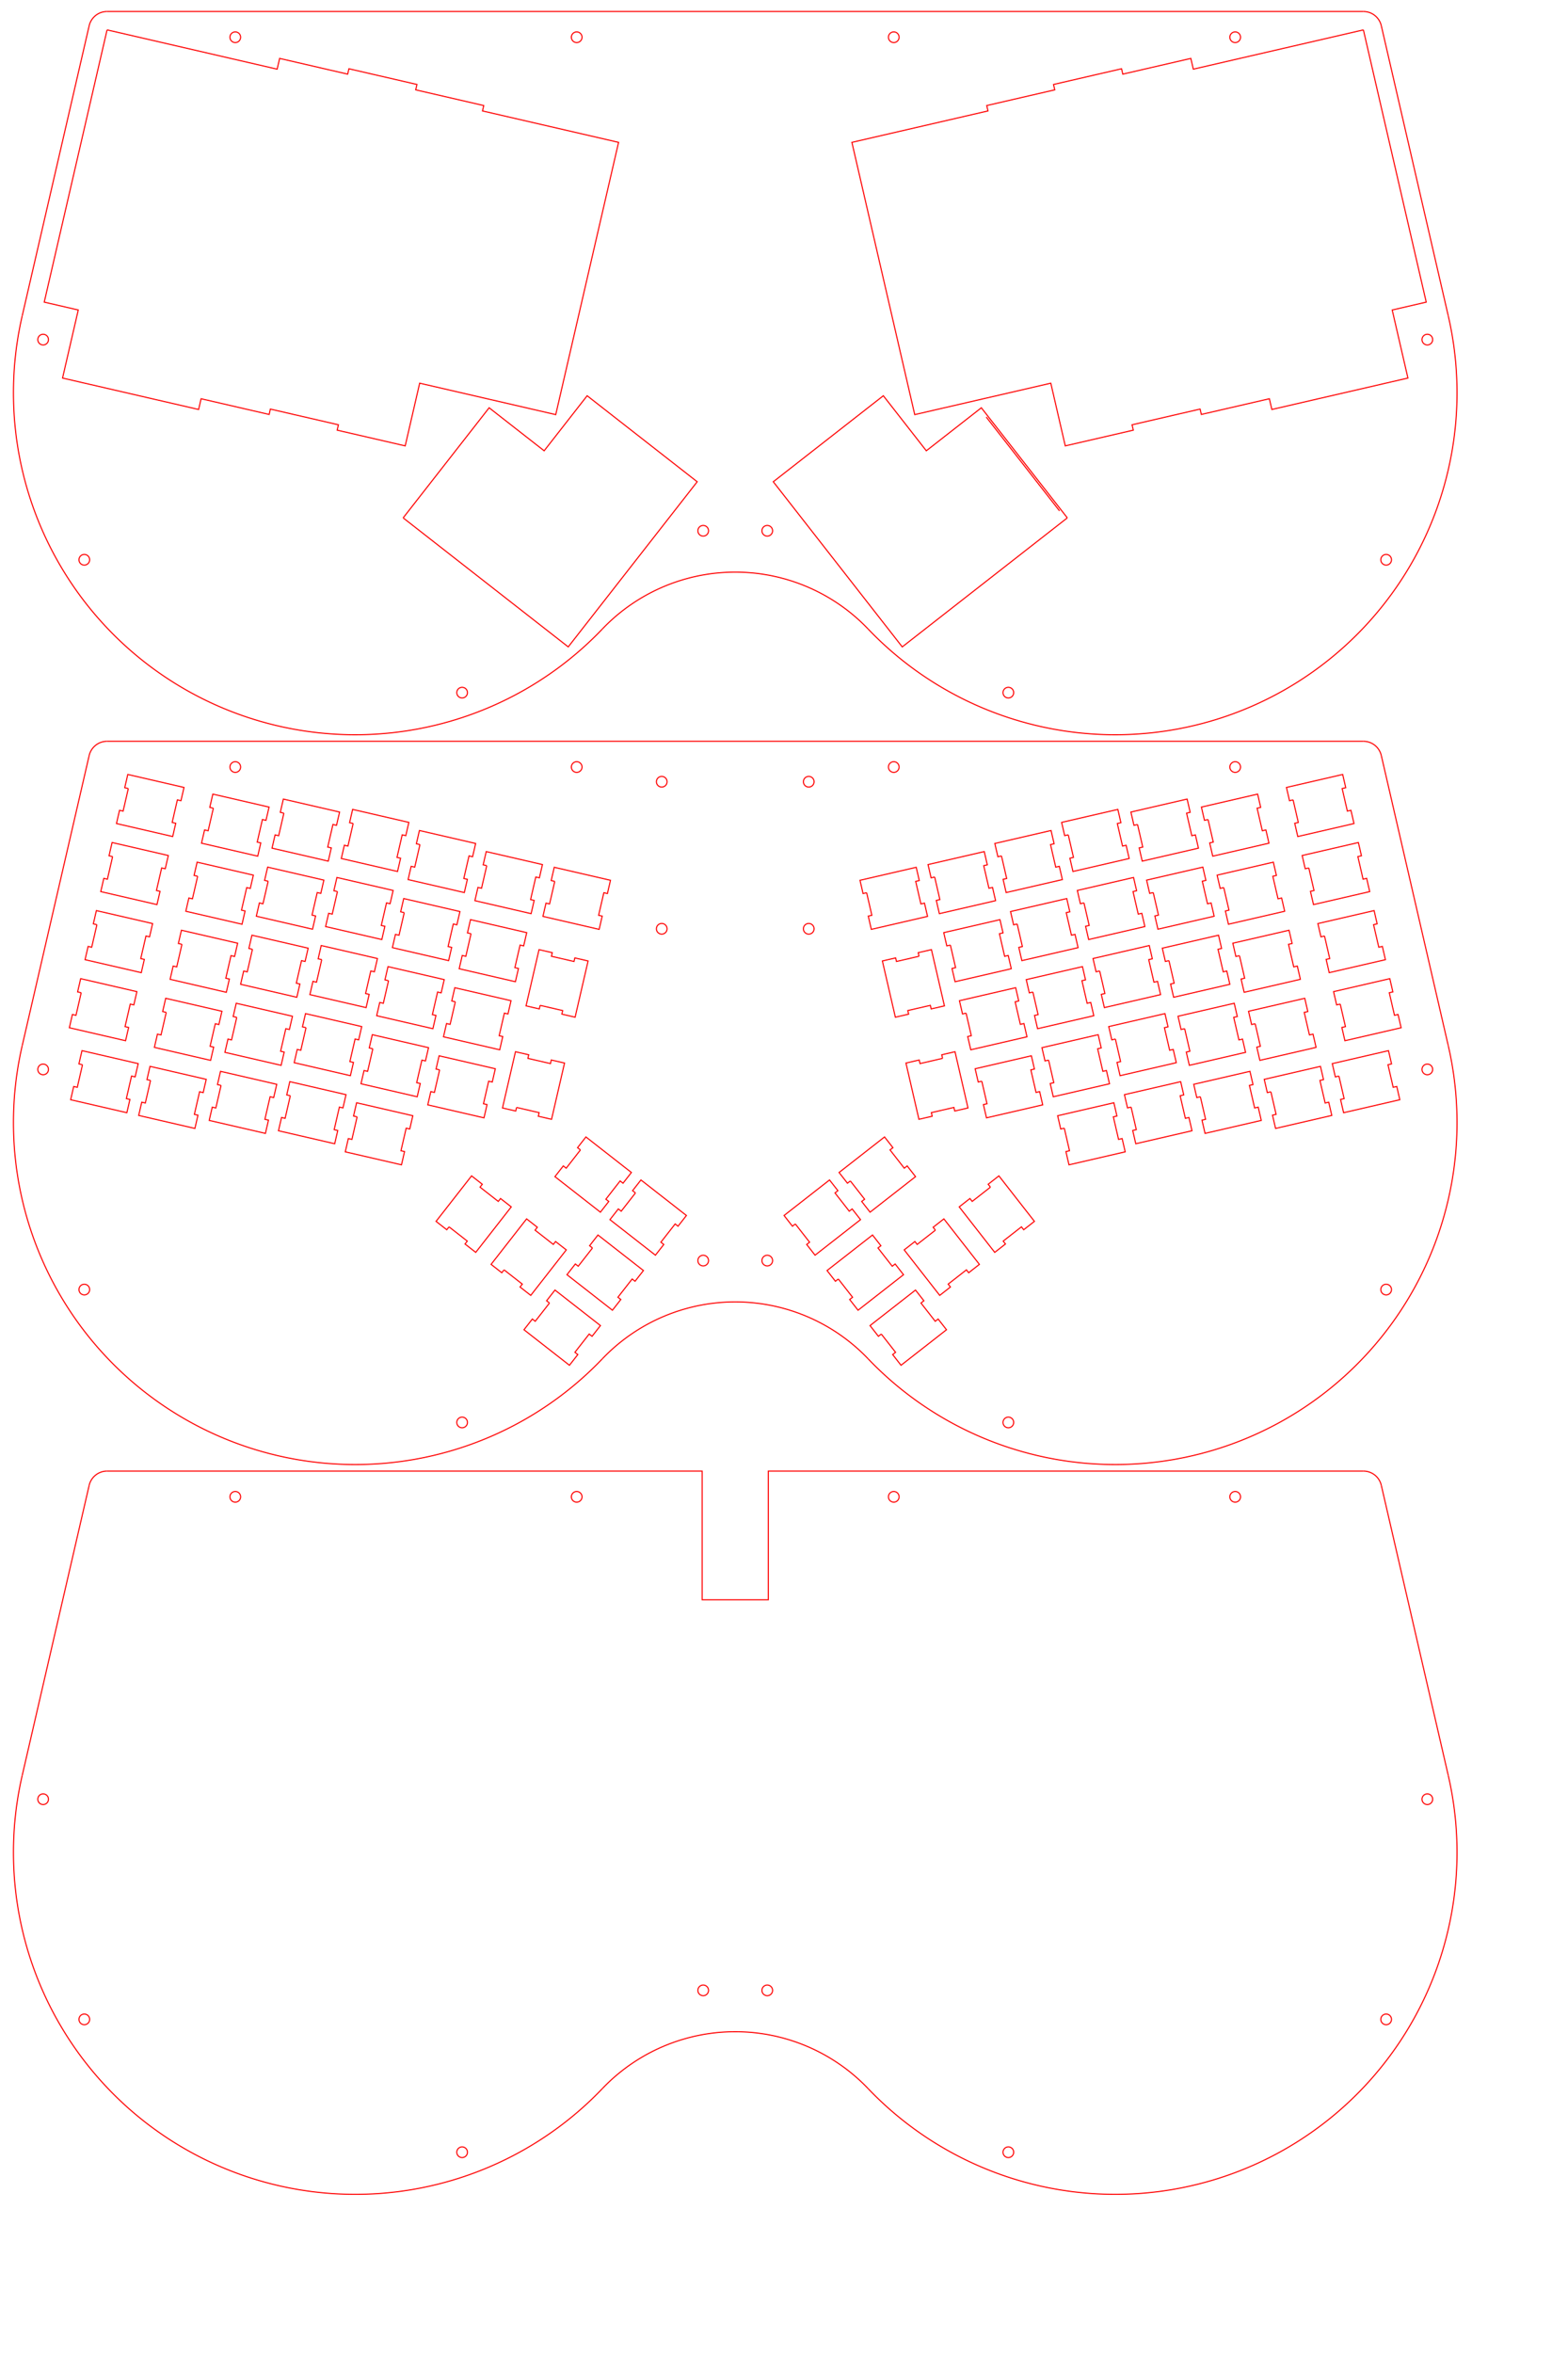 <?xml version="1.0" encoding="UTF-8" standalone="no"?>
<svg
   xmlns:dc="http://purl.org/dc/elements/1.1/"
   xmlns:cc="http://creativecommons.org/ns#"
   xmlns:rdf="http://www.w3.org/1999/02/22-rdf-syntax-ns#"
   xmlns:svg="http://www.w3.org/2000/svg"
   xmlns="http://www.w3.org/2000/svg"
   xmlns:sodipodi="http://sodipodi.sourceforge.net/DTD/sodipodi-0.dtd"
   xmlns:inkscape="http://www.inkscape.org/namespaces/inkscape"
   height="600mm"
   version="1.1"
   width="400mm"
   id="svg2"
   inkscape:version="0.91 r"
   sodipodi:docname="mcdox_cherrymx_3mm.svg">
  <sodipodi:namedview
     pagecolor="#ffffff"
     bordercolor="#666666"
     borderopacity="1"
     objecttolerance="10"
     gridtolerance="10"
     guidetolerance="10"
     inkscape:pageopacity="0"
     inkscape:pageshadow="2"
     inkscape:window-width="1855"
     inkscape:window-height="1056"
     id="namedview46"
     showgrid="true"
     inkscape:zoom="0.43662035"
     inkscape:cx="708.88763"
     inkscape:cy="1063.0317"
     inkscape:window-x="65"
     inkscape:window-y="24"
     inkscape:window-maximized="1"
     inkscape:current-layer="svg2"
     inkscape:document-units="mm"
     units="mm"
     inkscape:showpageshadow="false"
     showguides="true"
     inkscape:guide-bbox="true">
    <inkscape:grid
       type="xygrid"
       id="grid3001"
       empspacing="5"
       visible="true"
       enabled="true"
       snapvisiblegridlinesonly="true"
       units="mm"
       spacingx="1mm"
       spacingy="1mm" />
  </sodipodi:namedview>
  <defs
     id="defs4" />
  <path
     inkscape:connector-curvature="0"
     id="circle6"
     d="m 683.143,1918.237 a 5.138,5.138 0 0 1 -5.138,5.138 5.138,5.138 0 0 1 -5.138,-5.138 5.138,5.138 0 0 1 5.138,-5.138 5.138,5.138 0 0 1 5.138,5.138 z"
     style="fill:none;stroke:#ff0000;stroke-width:1.063;stroke-opacity:1" />
  <path
     inkscape:connector-curvature="0"
     id="circle8"
     d="m 561.174,1442.578 a 5.138,5.138 0 0 1 -5.138,5.138 5.138,5.138 0 0 1 -5.138,-5.138 5.138,5.138 0 0 1 5.138,-5.138 5.138,5.138 0 0 1 5.138,5.138 z"
     style="fill:none;stroke:#ff0000;stroke-width:1.063;stroke-opacity:1" />
  <path
     inkscape:connector-curvature="0"
     id="circle10"
     d="m 231.991,1442.578 a 5.138,5.138 0 0 1 -5.138,5.138 5.138,5.138 0 0 1 -5.138,-5.138 5.138,5.138 0 0 1 5.138,-5.138 5.138,5.138 0 0 1 5.138,5.138 z"
     style="fill:none;stroke:#ff0000;stroke-width:1.063;stroke-opacity:1" />
  <path
     inkscape:connector-curvature="0"
     id="circle12"
     d="m 46.726,1734 a 5.138,5.138 0 0 1 -5.138,5.138 5.138,5.138 0 0 1 -5.138,-5.138 5.138,5.138 0 0 1 5.138,-5.138 5.138,5.138 0 0 1 5.138,5.138 z"
     style="fill:none;stroke:#ff0000;stroke-width:1.063;stroke-opacity:1" />
  <path
     inkscape:connector-curvature="0"
     id="circle14"
     d="m 450.699,2074.229 a 5.138,5.138 0 0 1 -5.138,5.138 5.138,5.138 0 0 1 -5.138,-5.138 5.138,5.138 0 0 1 5.138,-5.138 5.138,5.138 0 0 1 5.138,5.138 z"
     style="fill:none;stroke:#ff0000;stroke-width:1.063;stroke-opacity:1" />
  <path
     inkscape:connector-curvature="0"
     id="circle16"
     d="m 86.426,1946.181 a 5.138,5.138 0 0 1 -5.138,5.138 5.138,5.138 0 0 1 -5.138,-5.138 5.138,5.138 0 0 1 5.138,-5.138 5.138,5.138 0 0 1 5.138,5.138 z"
     style="fill:none;stroke:#ff0000;stroke-width:1.063;stroke-opacity:1" />
  <path
     inkscape:connector-curvature="0"
     id="circle18"
     d="m 1341.625,1946.181 a 5.138,5.138 0 0 1 -5.138,5.138 5.138,5.138 0 0 1 -5.138,-5.138 5.138,5.138 0 0 1 5.138,-5.138 5.138,5.138 0 0 1 5.138,5.138 z"
     style="fill:none;stroke:#ff0000;stroke-width:1.063;stroke-opacity:1" />
  <path
     inkscape:connector-curvature="0"
     id="circle20"
     d="m 977.352,2074.229 a 5.138,5.138 0 0 1 -5.138,5.138 5.138,5.138 0 0 1 -5.138,-5.138 5.138,5.138 0 0 1 5.138,-5.138 5.138,5.138 0 0 1 5.138,5.138 z"
     style="fill:none;stroke:#ff0000;stroke-width:1.063;stroke-opacity:1" />
  <path
     inkscape:connector-curvature="0"
     id="circle22"
     d="m 1381.325,1734 a 5.138,5.138 0 0 1 -5.138,5.138 5.138,5.138 0 0 1 -5.138,-5.138 5.138,5.138 0 0 1 5.138,-5.138 5.138,5.138 0 0 1 5.138,5.138 z"
     style="fill:none;stroke:#ff0000;stroke-width:1.063;stroke-opacity:1" />
  <path
     inkscape:connector-curvature="0"
     id="circle24"
     d="m 1196.059,1442.578 a 5.138,5.138 0 0 1 -5.138,5.138 5.138,5.138 0 0 1 -5.138,-5.138 5.138,5.138 0 0 1 5.138,-5.138 5.138,5.138 0 0 1 5.138,5.138 z"
     style="fill:none;stroke:#ff0000;stroke-width:1.063;stroke-opacity:1" />
  <path
     inkscape:connector-curvature="0"
     id="circle26"
     d="m 866.877,1442.578 a 5.138,5.138 0 0 1 -5.138,5.138 5.138,5.138 0 0 1 -5.138,-5.138 5.138,5.138 0 0 1 5.138,-5.138 5.138,5.138 0 0 1 5.138,5.138 z"
     style="fill:none;stroke:#ff0000;stroke-width:1.063;stroke-opacity:1" />
  <path
     inkscape:connector-curvature="0"
     id="circle28"
     d="m 744.908,1918.237 a 5.138,5.138 0 0 1 -5.138,5.138 5.138,5.138 0 0 1 -5.138,-5.138 5.138,5.138 0 0 1 5.138,-5.138 5.138,5.138 0 0 1 5.138,5.138 z"
     style="fill:none;stroke:#ff0000;stroke-width:1.063;stroke-opacity:1" />
  <path
     inkscape:connector-curvature="0"
     id="polyline30"
     d="M 21.406,1711.158 85.969,1431.506"
     style="fill:none;stroke:#ff0000;stroke-width:1.063;stroke-opacity:1" />
  <path
     d="m 103.231,1417.775 a 17.717,17.717 0 0 0 -17.262,13.731"
     style="fill:none;stroke:#ff0000;stroke-width:1.063;stroke-opacity:1"
     id="path32"
     inkscape:connector-curvature="0" />
  <path
     inkscape:connector-curvature="0"
     id="polyline34"
     d="m 103.231,1417.775 573.767,0 0,124.016 63.78,0 0,-124.016 573.767,0"
     style="fill:none;stroke:#ff0000;stroke-width:1.063;stroke-opacity:1" />
  <path
     d="m 1331.807,1431.506 a 17.717,17.717 0 0 0 -17.262,-13.731"
     style="fill:none;stroke:#ff0000;stroke-width:1.063;stroke-opacity:1"
     id="path36"
     inkscape:connector-curvature="0" />
  <path
     inkscape:connector-curvature="0"
     id="polyline38"
     d="m 1331.807,1431.506 64.563,279.652"
     style="fill:none;stroke:#ff0000;stroke-width:1.063;stroke-opacity:1" />
  <path
     d="M 836.968,2012.864 A 329.528,329.528 0 0 0 1396.369,1711.158"
     style="fill:none;stroke:#ff0000;stroke-width:1.063;stroke-opacity:1"
     id="path40"
     inkscape:connector-curvature="0" />
  <path
     d="m 836.968,2012.864 a 177.098,177.098 0 0 0 -256.16,0"
     style="fill:none;stroke:#ff0000;stroke-width:1.063;stroke-opacity:1"
     id="path42"
     inkscape:connector-curvature="0" />
  <path
     d="M 21.406,1711.158 A 329.528,329.528 0 0 0 580.808,2012.864"
     style="fill:none;stroke:#ff0000;stroke-width:1.063;stroke-opacity:1"
     id="path44"
     inkscape:connector-curvature="0" />
  <path
     inkscape:connector-curvature="0"
     id="polyline6"
     d="m 432.941,1182.378 -2.181,2.792 -10.331,-8.071 34.249,-43.837 10.331,8.072 -2.181,2.792 17.591,13.743 2.181,-2.792 10.331,8.071 -34.249,43.837 -10.331,-8.071 2.181,-2.792 -17.591,-13.743"
     style="fill:none;stroke:#ff0000;stroke-width:1.063;stroke-opacity:1" />
  <path
     inkscape:connector-curvature="0"
     id="polyline8"
     d="m 485.992,1223.826 -2.181,2.792 -10.331,-8.071 34.249,-43.837 10.331,8.072 -2.181,2.792 17.591,13.743 2.181,-2.792 10.331,8.071 -34.249,43.837 -10.331,-8.072 2.181,-2.792 -17.591,-13.743"
     style="fill:none;stroke:#ff0000;stroke-width:1.063;stroke-opacity:1" />
  <path
     inkscape:connector-curvature="0"
     id="polyline10"
     d="m 529.803,1255.807 -2.792,-2.182 8.071,-10.331 43.837,34.249 -8.071,10.331 -2.792,-2.182 -13.743,17.591 2.792,2.181 -8.071,10.331 -43.837,-34.249 8.071,-10.331 2.792,2.182 13.743,-17.591"
     style="fill:none;stroke:#ff0000;stroke-width:1.063;stroke-opacity:1" />
  <path
     inkscape:connector-curvature="0"
     id="polyline12"
     d="m 571.251,1202.756 -2.792,-2.182 8.071,-10.331 43.837,34.249 -8.071,10.331 -2.792,-2.182 -13.743,17.591 2.792,2.181 -8.071,10.331 -43.837,-34.249 8.071,-10.331 2.792,2.182 13.743,-17.591"
     style="fill:none;stroke:#ff0000;stroke-width:1.063;stroke-opacity:1" />
  <path
     inkscape:connector-curvature="0"
     id="polyline14"
     d="m 612.699,1149.705 -2.792,-2.182 8.071,-10.331 43.837,34.249 -8.071,10.331 -2.792,-2.182 -13.743,17.591 2.792,2.182 -8.071,10.331 -43.837,-34.249 8.071,-10.331 2.792,2.182 13.743,-17.591"
     style="fill:none;stroke:#ff0000;stroke-width:1.063;stroke-opacity:1" />
  <path
     inkscape:connector-curvature="0"
     id="polyline16"
     d="m 559.648,1108.256 -2.792,-2.182 8.071,-10.331 43.837,34.249 -8.071,10.331 -2.792,-2.182 -13.743,17.591 2.792,2.182 -8.071,10.331 -43.837,-34.249 8.071,-10.331 2.792,2.182 13.743,-17.591"
     style="fill:none;stroke:#ff0000;stroke-width:1.063;stroke-opacity:1" />
  <path
     inkscape:connector-curvature="0"
     id="polyline18"
     d="m 534.897,849.44 -3.453,-0.797 2.949,-12.774 54.204,12.514 -2.949,12.774 -3.452,-0.797 -5.022,21.751 3.452,0.797 -2.949,12.774 -54.204,-12.514 2.949,-12.774 3.452,0.797 5.022,-21.751"
     style="fill:none;stroke:#ff0000;stroke-width:1.063;stroke-opacity:1" />
  <path
     inkscape:connector-curvature="0"
     id="polyline20"
     d="m 520.77,968.911 -0.797,3.452 -12.774,-2.949 12.514,-54.204 12.774,2.949 -0.797,3.453 21.751,5.022 0.797,-3.452 12.774,2.949 -12.514,54.204 -12.774,-2.949 0.797,-3.452 -21.751,-5.022"
     style="fill:none;stroke:#ff0000;stroke-width:1.063;stroke-opacity:1" />
  <path
     inkscape:connector-curvature="0"
     id="polyline22"
     d="m 498.054,1067.307 -0.797,3.453 -12.774,-2.949 12.514,-54.204 12.774,2.949 -0.797,3.452 21.751,5.022 0.797,-3.453 12.774,2.949 -12.514,54.204 -12.774,-2.949 0.797,-3.453 -21.751,-5.021"
     style="fill:none;stroke:#ff0000;stroke-width:1.063;stroke-opacity:1" />
  <path
     inkscape:connector-curvature="0"
     id="polyline24"
     d="m 469.3,834.296 -3.452,-0.797 2.949,-12.774 54.204,12.514 -2.949,12.774 -3.452,-0.797 -5.022,21.751 3.452,0.797 -2.949,12.774 -54.204,-12.514 2.949,-12.774 3.453,0.797 5.022,-21.751"
     style="fill:none;stroke:#ff0000;stroke-width:1.063;stroke-opacity:1" />
  <path
     inkscape:connector-curvature="0"
     id="polyline26"
     d="m 454.156,899.893 -3.452,-0.797 2.949,-12.774 54.204,12.514 -2.949,12.774 -3.453,-0.797 -5.022,21.751 3.452,0.797 -2.949,12.774 -54.204,-12.514 2.949,-12.774 3.452,0.797 5.022,-21.751"
     style="fill:none;stroke:#ff0000;stroke-width:1.063;stroke-opacity:1" />
  <path
     inkscape:connector-curvature="0"
     id="polyline28"
     d="m 439.011,965.491 -3.453,-0.797 2.949,-12.774 54.204,12.514 -2.949,12.774 -3.452,-0.797 -5.022,21.751 3.452,0.797 -2.949,12.774 -54.204,-12.514 2.949,-12.774 3.452,0.797 5.022,-21.751"
     style="fill:none;stroke:#ff0000;stroke-width:1.063;stroke-opacity:1" />
  <path
     inkscape:connector-curvature="0"
     id="polyline30-9"
     d="m 423.867,1031.088 -3.452,-0.797 2.949,-12.774 54.204,12.514 -2.949,12.774 -3.452,-0.797 -5.022,21.751 3.452,0.797 -2.949,12.774 -54.204,-12.514 2.949,-12.774 3.453,0.797 5.022,-21.751"
     style="fill:none;stroke:#ff0000;stroke-width:1.063;stroke-opacity:1" />
  <path
     inkscape:connector-curvature="0"
     id="polyline32"
     d="m 404.898,813.973 -3.452,-0.797 2.949,-12.774 54.204,12.514 -2.949,12.774 -3.452,-0.797 -5.022,21.751 3.452,0.797 -2.949,12.774 -54.204,-12.514 2.949,-12.774 3.453,0.797 5.022,-21.751"
     style="fill:none;stroke:#ff0000;stroke-width:1.063;stroke-opacity:1" />
  <path
     inkscape:connector-curvature="0"
     id="polyline34-6"
     d="m 389.754,879.57 -3.452,-0.797 2.949,-12.774 54.204,12.514 -2.949,12.774 -3.453,-0.797 -5.022,21.751 3.452,0.797 -2.949,12.774 -54.204,-12.514 2.949,-12.774 3.452,0.797 5.022,-21.751"
     style="fill:none;stroke:#ff0000;stroke-width:1.063;stroke-opacity:1" />
  <path
     inkscape:connector-curvature="0"
     id="polyline36"
     d="m 374.609,945.168 -3.453,-0.797 2.949,-12.774 54.204,12.514 -2.949,12.774 -3.452,-0.797 -5.022,21.751 3.452,0.797 -2.949,12.774 -54.204,-12.514 2.949,-12.774 3.452,0.797 5.022,-21.751"
     style="fill:none;stroke:#ff0000;stroke-width:1.063;stroke-opacity:1" />
  <path
     inkscape:connector-curvature="0"
     id="polyline38-3"
     d="m 359.465,1010.765 -3.452,-0.797 2.949,-12.774 54.204,12.514 -2.949,12.774 -3.452,-0.797 -5.022,21.751 3.453,0.797 -2.949,12.774 -54.204,-12.514 2.949,-12.774 3.452,0.797 5.022,-21.751"
     style="fill:none;stroke:#ff0000;stroke-width:1.063;stroke-opacity:1" />
  <path
     inkscape:connector-curvature="0"
     id="polyline40"
     d="m 344.321,1076.362 -3.452,-0.797 2.949,-12.774 54.204,12.514 -2.949,12.774 -3.452,-0.797 -5.022,21.751 3.452,0.797 -2.949,12.774 -54.204,-12.514 2.949,-12.774 3.453,0.797 5.022,-21.751"
     style="fill:none;stroke:#ff0000;stroke-width:1.063;stroke-opacity:1" />
  <path
     inkscape:connector-curvature="0"
     id="polyline42"
     d="m 340.496,793.65 -3.452,-0.797 2.949,-12.774 54.204,12.514 -2.949,12.774 -3.452,-0.797 -5.022,21.751 3.453,0.797 -2.949,12.774 -54.204,-12.514 2.949,-12.774 3.452,0.797 5.022,-21.751"
     style="fill:none;stroke:#ff0000;stroke-width:1.063;stroke-opacity:1" />
  <path
     inkscape:connector-curvature="0"
     id="polyline44"
     d="m 325.352,859.247 -3.452,-0.797 2.949,-12.774 54.204,12.514 -2.949,12.774 -3.452,-0.797 -5.022,21.751 3.452,0.797 -2.949,12.774 -54.204,-12.514 2.949,-12.774 3.453,0.797 5.022,-21.751"
     style="fill:none;stroke:#ff0000;stroke-width:1.063;stroke-opacity:1" />
  <path
     inkscape:connector-curvature="0"
     id="polyline46"
     d="m 310.208,924.845 -3.452,-0.797 2.949,-12.774 54.204,12.514 -2.949,12.774 -3.453,-0.797 -5.022,21.751 3.452,0.797 -2.949,12.774 -54.204,-12.514 2.949,-12.774 3.452,0.797 5.022,-21.751"
     style="fill:none;stroke:#ff0000;stroke-width:1.063;stroke-opacity:1" />
  <path
     inkscape:connector-curvature="0"
     id="polyline48"
     d="m 295.063,990.442 -3.452,-0.797 2.949,-12.774 54.204,12.514 -2.949,12.774 -3.452,-0.797 -5.022,21.751 3.452,0.797 -2.949,12.774 -54.204,-12.514 2.949,-12.774 3.452,0.797 5.022,-21.751"
     style="fill:none;stroke:#ff0000;stroke-width:1.063;stroke-opacity:1" />
  <path
     inkscape:connector-curvature="0"
     id="polyline50"
     d="m 279.919,1056.039 -3.452,-0.797 2.949,-12.774 54.204,12.514 -2.949,12.774 -3.452,-0.797 -5.022,21.751 3.452,0.797 -2.949,12.774 -54.204,-12.514 2.949,-12.774 3.453,0.797 5.022,-21.751"
     style="fill:none;stroke:#ff0000;stroke-width:1.063;stroke-opacity:1" />
  <path
     inkscape:connector-curvature="0"
     id="polyline52"
     d="m 273.703,783.684 -3.452,-0.797 2.949,-12.774 54.204,12.514 -2.949,12.774 -3.452,-0.797 -5.022,21.751 3.452,0.797 -2.949,12.774 -54.204,-12.514 2.949,-12.774 3.453,0.797 5.022,-21.751"
     style="fill:none;stroke:#ff0000;stroke-width:1.063;stroke-opacity:1" />
  <path
     inkscape:connector-curvature="0"
     id="polyline54"
     d="m 258.559,849.282 -3.452,-0.797 2.949,-12.774 54.204,12.514 -2.949,12.774 -3.453,-0.797 -5.022,21.751 3.452,0.797 -2.949,12.774 -54.204,-12.514 2.949,-12.774 3.452,0.797 5.022,-21.751"
     style="fill:none;stroke:#ff0000;stroke-width:1.063;stroke-opacity:1" />
  <path
     inkscape:connector-curvature="0"
     id="polyline56"
     d="m 243.415,914.879 -3.453,-0.797 2.949,-12.774 54.204,12.514 -2.949,12.774 -3.452,-0.797 -5.022,21.751 3.452,0.797 -2.949,12.774 -54.204,-12.514 2.949,-12.774 3.452,0.797 5.022,-21.751"
     style="fill:none;stroke:#ff0000;stroke-width:1.063;stroke-opacity:1" />
  <path
     inkscape:connector-curvature="0"
     id="polyline58"
     d="m 228.27,980.476 -3.452,-0.797 2.949,-12.774 54.204,12.514 -2.949,12.774 -3.452,-0.797 -5.022,21.751 3.453,0.797 -2.949,12.774 -54.204,-12.514 2.949,-12.774 3.452,0.797 5.022,-21.751"
     style="fill:none;stroke:#ff0000;stroke-width:1.063;stroke-opacity:1" />
  <path
     inkscape:connector-curvature="0"
     id="polyline60"
     d="m 213.126,1046.074 -3.452,-0.797 2.949,-12.774 54.204,12.514 -2.949,12.774 -3.452,-0.797 -5.022,21.751 3.452,0.797 -2.949,12.774 -54.204,-12.514 2.949,-12.774 3.453,0.797 5.022,-21.751"
     style="fill:none;stroke:#ff0000;stroke-width:1.063;stroke-opacity:1" />
  <path
     inkscape:connector-curvature="0"
     id="polyline62"
     d="m 205.715,778.897 -3.453,-0.797 2.949,-12.774 54.204,12.514 -2.949,12.774 -3.452,-0.797 -5.022,21.751 3.452,0.797 -2.949,12.774 -54.204,-12.514 2.949,-12.774 3.452,0.797 5.022,-21.751"
     style="fill:none;stroke:#ff0000;stroke-width:1.063;stroke-opacity:1" />
  <path
     inkscape:connector-curvature="0"
     id="polyline64"
     d="m 190.571,844.495 -3.452,-0.797 2.949,-12.774 54.204,12.514 -2.949,12.774 -3.452,-0.797 -5.022,21.751 3.453,0.797 -2.949,12.774 -54.204,-12.514 2.949,-12.774 3.452,0.797 5.022,-21.751"
     style="fill:none;stroke:#ff0000;stroke-width:1.063;stroke-opacity:1" />
  <path
     inkscape:connector-curvature="0"
     id="polyline66"
     d="m 175.426,910.092 -3.452,-0.797 2.949,-12.774 54.204,12.514 -2.949,12.774 -3.452,-0.797 -5.022,21.751 3.452,0.797 -2.949,12.774 -54.204,-12.514 2.949,-12.774 3.452,0.797 5.022,-21.751"
     style="fill:none;stroke:#ff0000;stroke-width:1.063;stroke-opacity:1" />
  <path
     inkscape:connector-curvature="0"
     id="polyline68"
     d="m 160.282,975.689 -3.452,-0.797 2.949,-12.774 54.204,12.514 -2.949,12.774 -3.453,-0.797 -5.022,21.751 3.452,0.797 -2.949,12.774 -54.204,-12.514 2.949,-12.774 3.452,0.797 5.022,-21.751"
     style="fill:none;stroke:#ff0000;stroke-width:1.063;stroke-opacity:1" />
  <path
     inkscape:connector-curvature="0"
     id="polyline70"
     d="m 145.138,1041.287 -3.452,-0.797 2.949,-12.774 54.204,12.514 -2.949,12.774 -3.452,-0.797 -5.022,21.751 3.453,0.797 -2.949,12.774 -54.204,-12.514 2.949,-12.774 3.452,0.797 5.022,-21.751"
     style="fill:none;stroke:#ff0000;stroke-width:1.063;stroke-opacity:1" />
  <path
     inkscape:connector-curvature="0"
     id="polyline72"
     d="m 123.718,759.967 -3.452,-0.797 2.949,-12.774 54.204,12.514 -2.949,12.774 -3.452,-0.797 -5.022,21.751 3.452,0.797 -2.949,12.774 -54.204,-12.514 2.949,-12.774 3.453,0.797 5.022,-21.751"
     style="fill:none;stroke:#ff0000;stroke-width:1.063;stroke-opacity:1" />
  <path
     inkscape:connector-curvature="0"
     id="polyline74"
     d="m 108.574,825.564 -3.452,-0.797 2.949,-12.774 54.204,12.514 -2.949,12.774 -3.453,-0.797 -5.022,21.751 3.452,0.797 -2.949,12.774 -54.204,-12.514 2.949,-12.774 3.452,0.797 5.022,-21.751"
     style="fill:none;stroke:#ff0000;stroke-width:1.063;stroke-opacity:1" />
  <path
     inkscape:connector-curvature="0"
     id="polyline76"
     d="m 93.43,891.162 -3.452,-0.797 2.949,-12.774 54.204,12.514 -2.949,12.774 -3.452,-0.797 -5.022,21.751 3.452,0.797 -2.949,12.774 -54.204,-12.514 2.949,-12.774 3.452,0.797 5.022,-21.751"
     style="fill:none;stroke:#ff0000;stroke-width:1.063;stroke-opacity:1" />
  <path
     inkscape:connector-curvature="0"
     id="polyline78"
     d="m 78.285,956.759 -3.452,-0.797 2.949,-12.774 54.204,12.514 -2.949,12.774 -3.452,-0.797 -5.022,21.751 3.453,0.797 -2.949,12.774 -54.204,-12.514 2.949,-12.774 3.452,0.797 5.022,-21.751"
     style="fill:none;stroke:#ff0000;stroke-width:1.063;stroke-opacity:1" />
  <path
     inkscape:connector-curvature="0"
     id="polyline80"
     d="m 79.54,1026.142 -3.452,-0.797 2.949,-12.774 54.204,12.514 -2.949,12.774 -3.452,-0.797 -5.022,21.751 3.452,0.797 -2.949,12.774 -54.204,-12.514 2.949,-12.774 3.452,0.797 5.022,-21.751"
     style="fill:none;stroke:#ff0000;stroke-width:1.063;stroke-opacity:1" />
  <path
     inkscape:connector-curvature="0"
     id="polyline82"
     d="m 954.948,1144.125 -2.181,-2.792 10.331,-8.072 34.249,43.837 -10.331,8.071 -2.181,-2.792 -17.591,13.743 2.181,2.792 -10.331,8.071 -34.249,-43.837 10.331,-8.072 2.181,2.792 17.591,-13.743"
     style="fill:none;stroke:#ff0000;stroke-width:1.063;stroke-opacity:1" />
  <path
     inkscape:connector-curvature="0"
     id="polyline84"
     d="m 901.897,1185.573 -2.181,-2.792 10.331,-8.072 34.249,43.837 -10.331,8.071 -2.181,-2.792 -17.591,13.743 2.181,2.792 -10.331,8.072 -34.249,-43.837 10.331,-8.071 2.181,2.792 17.591,-13.743"
     style="fill:none;stroke:#ff0000;stroke-width:1.063;stroke-opacity:1" />
  <path
     inkscape:connector-curvature="0"
     id="polyline86"
     d="m 849.719,1285.693 -2.792,2.182 -8.071,-10.331 43.837,-34.249 8.071,10.331 -2.792,2.182 13.743,17.591 2.792,-2.182 8.071,10.331 -43.837,34.249 -8.071,-10.331 2.792,-2.181 -13.743,-17.591"
     style="fill:none;stroke:#ff0000;stroke-width:1.063;stroke-opacity:1" />
  <path
     inkscape:connector-curvature="0"
     id="polyline88"
     d="m 808.271,1232.642 -2.792,2.182 -8.071,-10.331 43.837,-34.249 8.071,10.331 -2.792,2.182 13.743,17.591 2.792,-2.182 8.071,10.331 -43.837,34.249 -8.071,-10.331 2.792,-2.181 -13.743,-17.591"
     style="fill:none;stroke:#ff0000;stroke-width:1.063;stroke-opacity:1" />
  <path
     inkscape:connector-curvature="0"
     id="polyline90"
     d="m 766.823,1179.591 -2.792,2.182 -8.071,-10.331 43.837,-34.249 8.071,10.331 -2.792,2.182 13.743,17.591 2.792,-2.182 8.071,10.331 -43.837,34.249 -8.071,-10.331 2.792,-2.182 -13.743,-17.591"
     style="fill:none;stroke:#ff0000;stroke-width:1.063;stroke-opacity:1" />
  <path
     inkscape:connector-curvature="0"
     id="polyline92"
     d="m 819.874,1138.143 -2.792,2.182 -8.071,-10.331 43.837,-34.249 8.071,10.331 -2.792,2.182 13.743,17.591 2.792,-2.182 8.071,10.331 -43.837,34.249 -8.071,-10.331 2.792,-2.181 -13.743,-17.591"
     style="fill:none;stroke:#ff0000;stroke-width:1.063;stroke-opacity:1" />
  <path
     inkscape:connector-curvature="0"
     id="polyline94"
     d="m 835.579,860.36 -3.452,0.797 -2.949,-12.774 54.204,-12.514 2.949,12.774 -3.452,0.797 5.022,21.751 3.452,-0.797 2.949,12.774 -54.204,12.514 -2.949,-12.774 3.453,-0.797 -5.022,-21.751"
     style="fill:none;stroke:#ff0000;stroke-width:1.063;stroke-opacity:1" />
  <path
     inkscape:connector-curvature="0"
     id="polyline96"
     d="m 886.085,921.612 -0.797,-3.453 12.774,-2.949 12.514,54.204 -12.774,2.949 -0.797,-3.452 -21.751,5.022 0.797,3.452 -12.774,2.949 -12.514,-54.204 12.774,-2.949 0.797,3.452 21.751,-5.022"
     style="fill:none;stroke:#ff0000;stroke-width:1.063;stroke-opacity:1" />
  <path
     inkscape:connector-curvature="0"
     id="polyline98"
     d="m 908.802,1020.008 -0.797,-3.452 12.774,-2.949 12.514,54.204 -12.774,2.949 -0.797,-3.453 -21.751,5.021 0.797,3.453 -12.774,2.949 -12.514,-54.204 12.774,-2.949 0.797,3.453 21.751,-5.022"
     style="fill:none;stroke:#ff0000;stroke-width:1.063;stroke-opacity:1" />
  <path
     inkscape:connector-curvature="0"
     id="polyline100"
     d="m 901.176,845.216 -3.453,0.797 -2.949,-12.774 54.204,-12.514 2.949,12.774 -3.452,0.797 5.022,21.751 3.452,-0.797 2.949,12.774 -54.204,12.514 -2.949,-12.774 3.452,-0.797 -5.022,-21.751"
     style="fill:none;stroke:#ff0000;stroke-width:1.063;stroke-opacity:1" />
  <path
     inkscape:connector-curvature="0"
     id="polyline102"
     d="m 916.321,910.813 -3.452,0.797 -2.949,-12.774 54.204,-12.514 2.949,12.774 -3.453,0.797 5.022,21.751 3.452,-0.797 2.949,12.774 -54.204,12.514 -2.949,-12.774 3.452,-0.797 -5.022,-21.751"
     style="fill:none;stroke:#ff0000;stroke-width:1.063;stroke-opacity:1" />
  <path
     inkscape:connector-curvature="0"
     id="polyline104"
     d="m 931.465,976.411 -3.452,0.797 -2.949,-12.774 54.204,-12.514 2.949,12.774 -3.452,0.797 5.022,21.751 3.452,-0.797 2.949,12.774 -54.204,12.514 -2.949,-12.774 3.453,-0.797 -5.022,-21.751"
     style="fill:none;stroke:#ff0000;stroke-width:1.063;stroke-opacity:1" />
  <path
     inkscape:connector-curvature="0"
     id="polyline106"
     d="m 946.609,1042.008 -3.452,0.797 -2.949,-12.774 54.204,-12.514 2.949,12.774 -3.452,0.797 5.022,21.751 3.453,-0.797 2.949,12.774 -54.204,12.514 -2.949,-12.774 3.452,-0.797 -5.022,-21.751"
     style="fill:none;stroke:#ff0000;stroke-width:1.063;stroke-opacity:1" />
  <path
     inkscape:connector-curvature="0"
     id="polyline108"
     d="m 965.578,824.893 -3.452,0.797 -2.949,-12.774 54.204,-12.514 2.949,12.774 -3.453,0.797 5.022,21.751 3.453,-0.797 2.949,12.774 -54.204,12.514 -2.949,-12.774 3.452,-0.797 -5.022,-21.751"
     style="fill:none;stroke:#ff0000;stroke-width:1.063;stroke-opacity:1" />
  <path
     inkscape:connector-curvature="0"
     id="polyline110"
     d="m 980.722,890.49 -3.452,0.797 -2.949,-12.774 54.204,-12.514 2.949,12.774 -3.453,0.797 5.021,21.751 3.453,-0.797 2.949,12.774 -54.204,12.514 -2.949,-12.774 3.452,-0.797 -5.022,-21.751"
     style="fill:none;stroke:#ff0000;stroke-width:1.063;stroke-opacity:1" />
  <path
     inkscape:connector-curvature="0"
     id="polyline112"
     d="m 995.867,956.088 -3.452,0.797 -2.949,-12.774 54.204,-12.514 2.949,12.774 -3.453,0.797 5.022,21.751 3.453,-0.797 2.949,12.774 -54.204,12.514 -2.949,-12.774 3.453,-0.797 -5.022,-21.751"
     style="fill:none;stroke:#ff0000;stroke-width:1.063;stroke-opacity:1" />
  <path
     inkscape:connector-curvature="0"
     id="polyline114"
     d="m 1011.011,1021.685 -3.453,0.797 -2.949,-12.774 54.204,-12.514 2.949,12.774 -3.453,0.797 5.021,21.751 3.453,-0.797 2.949,12.774 -54.204,12.514 -2.949,-12.774 3.453,-0.797 -5.022,-21.751"
     style="fill:none;stroke:#ff0000;stroke-width:1.063;stroke-opacity:1" />
  <path
     inkscape:connector-curvature="0"
     id="polyline116"
     d="m 1026.155,1087.282 -3.453,0.797 -2.949,-12.774 54.204,-12.514 2.949,12.774 -3.453,0.797 5.022,21.751 3.452,-0.797 2.949,12.774 -54.204,12.514 -2.949,-12.774 3.453,-0.797 -5.021,-21.751"
     style="fill:none;stroke:#ff0000;stroke-width:1.063;stroke-opacity:1" />
  <path
     inkscape:connector-curvature="0"
     id="polyline118"
     d="m 1029.98,804.57 -3.452,0.797 -2.949,-12.774 54.204,-12.514 2.949,12.774 -3.453,0.797 5.021,21.751 3.453,-0.797 2.949,12.774 -54.204,12.514 -2.949,-12.774 3.453,-0.797 -5.022,-21.751"
     style="fill:none;stroke:#ff0000;stroke-width:1.063;stroke-opacity:1" />
  <path
     inkscape:connector-curvature="0"
     id="polyline120"
     d="m 1045.124,870.167 -3.453,0.797 -2.949,-12.774 54.204,-12.514 2.949,12.774 -3.453,0.797 5.022,21.751 3.453,-0.797 2.949,12.774 -54.204,12.514 -2.949,-12.774 3.453,-0.797 -5.021,-21.751"
     style="fill:none;stroke:#ff0000;stroke-width:1.063;stroke-opacity:1" />
  <path
     inkscape:connector-curvature="0"
     id="polyline122"
     d="m 1060.268,935.764 -3.453,0.797 -2.949,-12.774 54.204,-12.514 2.949,12.774 -3.453,0.797 5.021,21.751 3.453,-0.797 2.949,12.774 -54.204,12.514 -2.949,-12.774 3.453,-0.797 -5.022,-21.751"
     style="fill:none;stroke:#ff0000;stroke-width:1.063;stroke-opacity:1" />
  <path
     inkscape:connector-curvature="0"
     id="polyline124"
     d="m 1075.413,1001.362 -3.453,0.797 -2.949,-12.774 54.204,-12.514 2.949,12.774 -3.453,0.797 5.022,21.751 3.453,-0.797 2.949,12.774 -54.204,12.514 -2.949,-12.774 3.453,-0.797 -5.021,-21.751"
     style="fill:none;stroke:#ff0000;stroke-width:1.063;stroke-opacity:1" />
  <path
     inkscape:connector-curvature="0"
     id="polyline126"
     d="m 1090.557,1066.959 -3.453,0.797 -2.949,-12.774 54.204,-12.514 2.949,12.774 -3.453,0.797 5.021,21.751 3.453,-0.797 2.949,12.774 -54.204,12.514 -2.949,-12.774 3.453,-0.797 -5.022,-21.751"
     style="fill:none;stroke:#ff0000;stroke-width:1.063;stroke-opacity:1" />
  <path
     inkscape:connector-curvature="0"
     id="polyline128"
     d="m 1096.773,794.604 -3.453,0.797 -2.949,-12.774 54.204,-12.514 2.949,12.774 -3.453,0.797 5.022,21.751 3.453,-0.797 2.949,12.774 -54.204,12.514 -2.949,-12.774 3.452,-0.797 -5.021,-21.751"
     style="fill:none;stroke:#ff0000;stroke-width:1.063;stroke-opacity:1" />
  <path
     inkscape:connector-curvature="0"
     id="polyline130"
     d="m 1111.917,860.202 -3.452,0.797 -2.949,-12.774 54.204,-12.514 2.949,12.774 -3.453,0.797 5.021,21.751 3.453,-0.797 2.949,12.774 -54.204,12.514 -2.949,-12.774 3.453,-0.797 -5.022,-21.751"
     style="fill:none;stroke:#ff0000;stroke-width:1.063;stroke-opacity:1" />
  <path
     inkscape:connector-curvature="0"
     id="polyline132"
     d="m 1127.061,925.799 -3.453,0.797 -2.949,-12.774 54.204,-12.514 2.949,12.774 -3.453,0.797 5.022,21.751 3.453,-0.797 2.949,12.774 -54.204,12.514 -2.949,-12.774 3.453,-0.797 -5.021,-21.751"
     style="fill:none;stroke:#ff0000;stroke-width:1.063;stroke-opacity:1" />
  <path
     inkscape:connector-curvature="0"
     id="polyline134"
     d="m 1142.206,991.396 -3.453,0.797 -2.949,-12.774 54.204,-12.514 2.949,12.774 -3.453,0.797 5.021,21.751 3.453,-0.797 2.949,12.774 -54.204,12.514 -2.949,-12.774 3.453,-0.797 -5.022,-21.751"
     style="fill:none;stroke:#ff0000;stroke-width:1.063;stroke-opacity:1" />
  <path
     inkscape:connector-curvature="0"
     id="polyline136"
     d="m 1157.35,1056.994 -3.453,0.797 -2.949,-12.774 54.204,-12.514 2.949,12.774 -3.453,0.797 5.022,21.751 3.453,-0.797 2.949,12.774 -54.204,12.514 -2.949,-12.774 3.453,-0.797 -5.021,-21.751"
     style="fill:none;stroke:#ff0000;stroke-width:1.063;stroke-opacity:1" />
  <path
     inkscape:connector-curvature="0"
     id="polyline138"
     d="m 1164.761,789.817 -3.453,0.797 -2.949,-12.774 54.204,-12.514 2.949,12.774 -3.453,0.797 5.022,21.751 3.453,-0.797 2.949,12.774 -54.204,12.514 -2.949,-12.774 3.453,-0.797 -5.021,-21.751"
     style="fill:none;stroke:#ff0000;stroke-width:1.063;stroke-opacity:1" />
  <path
     inkscape:connector-curvature="0"
     id="polyline140"
     d="m 1179.906,855.415 -3.453,0.797 -2.949,-12.774 54.204,-12.514 2.949,12.774 -3.453,0.797 5.021,21.751 3.453,-0.797 2.949,12.774 -54.204,12.514 -2.949,-12.774 3.453,-0.797 -5.022,-21.751"
     style="fill:none;stroke:#ff0000;stroke-width:1.063;stroke-opacity:1" />
  <path
     inkscape:connector-curvature="0"
     id="polyline142"
     d="m 1195.05,921.012 -3.453,0.797 -2.949,-12.774 54.204,-12.514 2.949,12.774 -3.453,0.797 5.021,21.751 3.453,-0.797 2.949,12.774 -54.204,12.514 -2.949,-12.774 3.453,-0.797 -5.021,-21.751"
     style="fill:none;stroke:#ff0000;stroke-width:1.063;stroke-opacity:1" />
  <path
     inkscape:connector-curvature="0"
     id="polyline144"
     d="m 1210.194,986.609 -3.453,0.797 -2.949,-12.774 54.204,-12.514 2.949,12.774 -3.453,0.797 5.022,21.751 3.453,-0.797 2.949,12.774 -54.204,12.514 -2.949,-12.774 3.452,-0.797 -5.021,-21.751"
     style="fill:none;stroke:#ff0000;stroke-width:1.063;stroke-opacity:1" />
  <path
     inkscape:connector-curvature="0"
     id="polyline146"
     d="m 1225.339,1052.207 -3.453,0.797 -2.949,-12.774 54.204,-12.514 2.949,12.774 -3.453,0.797 5.021,21.751 3.453,-0.797 2.949,12.774 -54.204,12.514 -2.949,-12.774 3.453,-0.797 -5.022,-21.751"
     style="fill:none;stroke:#ff0000;stroke-width:1.063;stroke-opacity:1" />
  <path
     inkscape:connector-curvature="0"
     id="polyline148"
     d="m 1246.758,770.887 -3.453,0.797 -2.949,-12.774 54.204,-12.514 2.949,12.774 -3.453,0.797 5.022,21.751 3.452,-0.797 2.949,12.774 -54.204,12.514 -2.949,-12.774 3.453,-0.797 -5.021,-21.751"
     style="fill:none;stroke:#ff0000;stroke-width:1.063;stroke-opacity:1" />
  <path
     inkscape:connector-curvature="0"
     id="polyline150"
     d="m 1261.902,836.484 -3.453,0.797 -2.949,-12.774 54.204,-12.514 2.949,12.774 -3.452,0.797 5.021,21.751 3.453,-0.797 2.949,12.774 -54.204,12.514 -2.949,-12.774 3.453,-0.797 -5.022,-21.751"
     style="fill:none;stroke:#ff0000;stroke-width:1.063;stroke-opacity:1" />
  <path
     inkscape:connector-curvature="0"
     id="polyline152"
     d="m 1277.047,902.082 -3.452,0.797 -2.949,-12.774 54.204,-12.514 2.949,12.774 -3.453,0.797 5.021,21.751 3.453,-0.797 2.949,12.774 -54.204,12.514 -2.949,-12.774 3.453,-0.797 -5.022,-21.751"
     style="fill:none;stroke:#ff0000;stroke-width:1.063;stroke-opacity:1" />
  <path
     inkscape:connector-curvature="0"
     id="polyline154"
     d="m 1292.191,967.679 -3.453,0.797 -2.949,-12.774 54.204,-12.514 2.949,12.774 -3.453,0.797 5.022,21.751 3.453,-0.797 2.949,12.774 -54.204,12.514 -2.949,-12.774 3.453,-0.797 -5.021,-21.751"
     style="fill:none;stroke:#ff0000;stroke-width:1.063;stroke-opacity:1" />
  <path
     inkscape:connector-curvature="0"
     id="polyline156"
     d="m 1290.936,1037.062 -3.453,0.797 -2.949,-12.774 54.204,-12.514 2.949,12.774 -3.453,0.797 5.022,21.751 3.453,-0.797 2.949,12.774 -54.204,12.514 -2.949,-12.774 3.453,-0.797 -5.021,-21.751"
     style="fill:none;stroke:#ff0000;stroke-width:1.063;stroke-opacity:1" />
  <path
     inkscape:connector-curvature="0"
     id="circle158"
     d="m 683.143,1214.891 a 5.138,5.138 0 0 1 -5.138,5.138 5.138,5.138 0 0 1 -5.138,-5.138 5.138,5.138 0 0 1 5.138,-5.138 5.138,5.138 0 0 1 5.138,5.138 z"
     style="fill:none;stroke:#ff0000;stroke-width:1.063;stroke-opacity:1" />
  <path
     inkscape:connector-curvature="0"
     id="circle160"
     d="m 561.174,739.232 a 5.138,5.138 0 0 1 -5.138,5.138 5.138,5.138 0 0 1 -5.138,-5.138 5.138,5.138 0 0 1 5.138,-5.138 5.138,5.138 0 0 1 5.138,5.138 z"
     style="fill:none;stroke:#ff0000;stroke-width:1.063;stroke-opacity:1" />
  <path
     inkscape:connector-curvature="0"
     id="circle162"
     d="m 231.991,739.232 a 5.138,5.138 0 0 1 -5.138,5.138 5.138,5.138 0 0 1 -5.138,-5.138 5.138,5.138 0 0 1 5.138,-5.138 5.138,5.138 0 0 1 5.138,5.138 z"
     style="fill:none;stroke:#ff0000;stroke-width:1.063;stroke-opacity:1" />
  <path
     inkscape:connector-curvature="0"
     id="circle164"
     d="m 46.726,1030.654 a 5.138,5.138 0 0 1 -5.138,5.138 5.138,5.138 0 0 1 -5.138,-5.138 5.138,5.138 0 0 1 5.138,-5.138 5.138,5.138 0 0 1 5.138,5.138 z"
     style="fill:none;stroke:#ff0000;stroke-width:1.063;stroke-opacity:1" />
  <path
     inkscape:connector-curvature="0"
     id="circle166"
     d="m 450.699,1370.883 a 5.138,5.138 0 0 1 -5.138,5.138 5.138,5.138 0 0 1 -5.138,-5.138 5.138,5.138 0 0 1 5.138,-5.138 5.138,5.138 0 0 1 5.138,5.138 z"
     style="fill:none;stroke:#ff0000;stroke-width:1.063;stroke-opacity:1" />
  <path
     inkscape:connector-curvature="0"
     id="circle168"
     d="m 86.426,1242.835 a 5.138,5.138 0 0 1 -5.138,5.138 5.138,5.138 0 0 1 -5.138,-5.138 5.138,5.138 0 0 1 5.138,-5.138 5.138,5.138 0 0 1 5.138,5.138 z"
     style="fill:none;stroke:#ff0000;stroke-width:1.063;stroke-opacity:1" />
  <path
     inkscape:connector-curvature="0"
     id="circle170"
     d="m 1341.625,1242.835 a 5.138,5.138 0 0 1 -5.138,5.138 5.138,5.138 0 0 1 -5.138,-5.138 5.138,5.138 0 0 1 5.138,-5.138 5.138,5.138 0 0 1 5.138,5.138 z"
     style="fill:none;stroke:#ff0000;stroke-width:1.063;stroke-opacity:1" />
  <path
     inkscape:connector-curvature="0"
     id="circle172"
     d="m 977.352,1370.883 a 5.138,5.138 0 0 1 -5.138,5.138 5.138,5.138 0 0 1 -5.138,-5.138 5.138,5.138 0 0 1 5.138,-5.138 5.138,5.138 0 0 1 5.138,5.138 z"
     style="fill:none;stroke:#ff0000;stroke-width:1.063;stroke-opacity:1" />
  <path
     inkscape:connector-curvature="0"
     id="circle174"
     d="m 1381.325,1030.654 a 5.138,5.138 0 0 1 -5.138,5.138 5.138,5.138 0 0 1 -5.138,-5.138 5.138,5.138 0 0 1 5.138,-5.138 5.138,5.138 0 0 1 5.138,5.138 z"
     style="fill:none;stroke:#ff0000;stroke-width:1.063;stroke-opacity:1" />
  <path
     inkscape:connector-curvature="0"
     id="circle176"
     d="m 1196.059,739.232 a 5.138,5.138 0 0 1 -5.138,5.138 5.138,5.138 0 0 1 -5.138,-5.138 5.138,5.138 0 0 1 5.138,-5.138 5.138,5.138 0 0 1 5.138,5.138 z"
     style="fill:none;stroke:#ff0000;stroke-width:1.063;stroke-opacity:1" />
  <path
     inkscape:connector-curvature="0"
     id="circle178"
     d="m 866.877,739.232 a 5.138,5.138 0 0 1 -5.138,5.138 5.138,5.138 0 0 1 -5.138,-5.138 5.138,5.138 0 0 1 5.138,-5.138 5.138,5.138 0 0 1 5.138,5.138 z"
     style="fill:none;stroke:#ff0000;stroke-width:1.063;stroke-opacity:1" />
  <path
     inkscape:connector-curvature="0"
     id="circle180"
     d="m 744.908,1214.891 a 5.138,5.138 0 0 1 -5.138,5.138 5.138,5.138 0 0 1 -5.138,-5.138 5.138,5.138 0 0 1 5.138,-5.138 5.138,5.138 0 0 1 5.138,5.138 z"
     style="fill:none;stroke:#ff0000;stroke-width:1.063;stroke-opacity:1" />
  <path
     inkscape:connector-curvature="0"
     id="circle182"
     d="m 643.159,895.137 a 5.138,5.138 0 0 1 -5.138,5.138 5.138,5.138 0 0 1 -5.138,-5.138 5.138,5.138 0 0 1 5.138,-5.138 5.138,5.138 0 0 1 5.138,5.138 z"
     style="fill:none;stroke:#ff0000;stroke-width:1.063;stroke-opacity:1" />
  <path
     inkscape:connector-curvature="0"
     id="circle184"
     d="m 784.892,895.137 a 5.138,5.138 0 0 1 -5.138,5.138 5.138,5.138 0 0 1 -5.138,-5.138 5.138,5.138 0 0 1 5.138,-5.138 5.138,5.138 0 0 1 5.138,5.138 z"
     style="fill:none;stroke:#ff0000;stroke-width:1.063;stroke-opacity:1" />
  <path
     inkscape:connector-curvature="0"
     id="circle186"
     d="m 643.159,753.405 a 5.138,5.138 0 0 1 -5.138,5.138 5.138,5.138 0 0 1 -5.138,-5.138 5.138,5.138 0 0 1 5.138,-5.138 5.138,5.138 0 0 1 5.138,5.138 z"
     style="fill:none;stroke:#ff0000;stroke-width:1.063;stroke-opacity:1" />
  <path
     inkscape:connector-curvature="0"
     id="circle188"
     d="m 784.892,753.405 a 5.138,5.138 0 0 1 -5.138,5.138 5.138,5.138 0 0 1 -5.138,-5.138 5.138,5.138 0 0 1 5.138,-5.138 5.138,5.138 0 0 1 5.138,5.138 z"
     style="fill:none;stroke:#ff0000;stroke-width:1.063;stroke-opacity:1" />
  <path
     inkscape:connector-curvature="0"
     id="polyline190"
     d="M 21.406,1007.812 85.969,728.16"
     style="fill:none;stroke:#ff0000;stroke-width:1.063;stroke-opacity:1" />
  <path
     d="M 103.231,714.429 A 17.717,17.717 0 0 0 85.969,728.16"
     style="fill:none;stroke:#ff0000;stroke-width:1.063;stroke-opacity:1"
     id="path192"
     inkscape:connector-curvature="0" />
  <path
     inkscape:connector-curvature="0"
     id="polyline194"
     d="m 103.231,714.429 1211.313,0"
     style="fill:none;stroke:#ff0000;stroke-width:1.063;stroke-opacity:1" />
  <path
     d="m 1331.807,728.16 a 17.717,17.717 0 0 0 -17.262,-13.731"
     style="fill:none;stroke:#ff0000;stroke-width:1.063;stroke-opacity:1"
     id="path196"
     inkscape:connector-curvature="0" />
  <path
     inkscape:connector-curvature="0"
     id="polyline198"
     d="m 1331.807,728.16 64.563,279.652"
     style="fill:none;stroke:#ff0000;stroke-width:1.063;stroke-opacity:1" />
  <path
     d="M 836.968,1309.518 A 329.528,329.528 0 0 0 1396.369,1007.812"
     style="fill:none;stroke:#ff0000;stroke-width:1.063;stroke-opacity:1"
     id="path200"
     inkscape:connector-curvature="0" />
  <path
     d="m 836.968,1309.518 a 177.098,177.098 0 0 0 -256.16,0"
     style="fill:none;stroke:#ff0000;stroke-width:1.063;stroke-opacity:1"
     id="path202"
     inkscape:connector-curvature="0" />
  <path
     d="M 21.406,1007.812 A 329.528,329.528 0 0 0 580.808,1309.518"
     style="fill:none;stroke:#ff0000;stroke-width:1.063;stroke-opacity:1"
     id="path204"
     inkscape:connector-curvature="0" />
  <path
     inkscape:connector-curvature="0"
     id="circle6-7"
     d="m 683.143,511.545 a 5.138,5.138 0 0 1 -5.138,5.138 5.138,5.138 0 0 1 -5.138,-5.138 5.138,5.138 0 0 1 5.138,-5.138 5.138,5.138 0 0 1 5.138,5.138 z"
     style="fill:none;stroke:#ff0000;stroke-width:1.063;stroke-opacity:1" />
  <path
     inkscape:connector-curvature="0"
     id="circle8-7"
     d="m 561.174,35.885 a 5.138,5.138 0 0 1 -5.138,5.138 5.138,5.138 0 0 1 -5.138,-5.138 5.138,5.138 0 0 1 5.138,-5.138 5.138,5.138 0 0 1 5.138,5.138 z"
     style="fill:none;stroke:#ff0000;stroke-width:1.063;stroke-opacity:1" />
  <path
     inkscape:connector-curvature="0"
     id="circle10-1"
     d="m 231.991,35.885 a 5.138,5.138 0 0 1 -5.138,5.138 5.138,5.138 0 0 1 -5.138,-5.138 5.138,5.138 0 0 1 5.138,-5.138 5.138,5.138 0 0 1 5.138,5.138 z"
     style="fill:none;stroke:#ff0000;stroke-width:1.063;stroke-opacity:1" />
  <path
     inkscape:connector-curvature="0"
     id="circle12-3"
     d="m 46.726,327.307 a 5.138,5.138 0 0 1 -5.138,5.138 5.138,5.138 0 0 1 -5.138,-5.138 5.138,5.138 0 0 1 5.138,-5.138 5.138,5.138 0 0 1 5.138,5.138 z"
     style="fill:none;stroke:#ff0000;stroke-width:1.063;stroke-opacity:1" />
  <path
     inkscape:connector-curvature="0"
     id="circle14-3"
     d="m 450.699,667.537 a 5.138,5.138 0 0 1 -5.138,5.138 5.138,5.138 0 0 1 -5.138,-5.138 5.138,5.138 0 0 1 5.138,-5.138 5.138,5.138 0 0 1 5.138,5.138 z"
     style="fill:none;stroke:#ff0000;stroke-width:1.063;stroke-opacity:1" />
  <path
     inkscape:connector-curvature="0"
     id="circle16-7"
     d="m 86.426,539.488 a 5.138,5.138 0 0 1 -5.138,5.138 5.138,5.138 0 0 1 -5.138,-5.138 5.138,5.138 0 0 1 5.138,-5.138 5.138,5.138 0 0 1 5.138,5.138 z"
     style="fill:none;stroke:#ff0000;stroke-width:1.063;stroke-opacity:1" />
  <path
     inkscape:connector-curvature="0"
     id="circle18-7"
     d="m 1341.625,539.488 a 5.138,5.138 0 0 1 -5.138,5.138 5.138,5.138 0 0 1 -5.138,-5.138 5.138,5.138 0 0 1 5.138,-5.138 5.138,5.138 0 0 1 5.138,5.138 z"
     style="fill:none;stroke:#ff0000;stroke-width:1.063;stroke-opacity:1" />
  <path
     inkscape:connector-curvature="0"
     id="circle20-6"
     d="m 977.352,667.537 a 5.138,5.138 0 0 1 -5.138,5.138 5.138,5.138 0 0 1 -5.138,-5.138 5.138,5.138 0 0 1 5.138,-5.138 5.138,5.138 0 0 1 5.138,5.138 z"
     style="fill:none;stroke:#ff0000;stroke-width:1.063;stroke-opacity:1" />
  <path
     inkscape:connector-curvature="0"
     id="circle22-2"
     d="m 1381.325,327.307 a 5.138,5.138 0 0 1 -5.138,5.138 5.138,5.138 0 0 1 -5.138,-5.138 5.138,5.138 0 0 1 5.138,-5.138 5.138,5.138 0 0 1 5.138,5.138 z"
     style="fill:none;stroke:#ff0000;stroke-width:1.063;stroke-opacity:1" />
  <path
     inkscape:connector-curvature="0"
     id="circle24-9"
     d="m 1196.059,35.885 a 5.138,5.138 0 0 1 -5.138,5.138 5.138,5.138 0 0 1 -5.138,-5.138 5.138,5.138 0 0 1 5.138,-5.138 5.138,5.138 0 0 1 5.138,5.138 z"
     style="fill:none;stroke:#ff0000;stroke-width:1.063;stroke-opacity:1" />
  <path
     inkscape:connector-curvature="0"
     id="circle26-9"
     d="m 866.877,35.885 a 5.138,5.138 0 0 1 -5.138,5.138 5.138,5.138 0 0 1 -5.138,-5.138 5.138,5.138 0 0 1 5.138,-5.138 5.138,5.138 0 0 1 5.138,5.138 z"
     style="fill:none;stroke:#ff0000;stroke-width:1.063;stroke-opacity:1" />
  <path
     inkscape:connector-curvature="0"
     id="circle28-8"
     d="m 744.908,511.545 a 5.138,5.138 0 0 1 -5.138,5.138 5.138,5.138 0 0 1 -5.138,-5.138 5.138,5.138 0 0 1 5.138,-5.138 5.138,5.138 0 0 1 5.138,5.138 z"
     style="fill:none;stroke:#ff0000;stroke-width:1.063;stroke-opacity:1" />
  <path
     inkscape:connector-curvature="0"
     id="polyline30-5"
     d="m 103.231,28.799 -60.577,262.389 32.799,7.572 -15.144,65.597 131.195,30.289 2.391,-10.357 65.597,15.144 1.196,-5.179 65.597,15.144 -1.196,5.179 65.597,15.144 13.949,-60.419 65.597,15.144 65.597,15.144 22.717,-98.396 37.861,-163.993 -131.195,-30.289 1.196,-5.179 -65.597,-15.144 1.196,-5.179 -65.597,-15.144 -1.196,5.179 -65.597,-15.144 -2.391,10.357 -163.993,-37.861"
     style="fill:none;stroke:#ff0000;stroke-width:1.063;stroke-opacity:1" />
  <path
     inkscape:connector-curvature="0"
     id="polyline32-7"
     d="m 1314.544,28.799 60.577,262.389 -32.799,7.572 15.144,65.597 -131.195,30.289 -2.391,-10.357 -65.597,15.144 -1.196,-5.179 -65.597,15.144 1.196,5.179 -65.597,15.144 -13.949,-60.419 -65.597,15.144 -65.597,15.144 -22.717,-98.396 -37.861,-163.993 131.195,-30.289 -1.196,-5.179 65.597,-15.144 -1.196,-5.179 65.597,-15.144 1.196,5.179 65.597,-15.144 2.391,10.357 163.993,-37.861"
     style="fill:none;stroke:#ff0000;stroke-width:1.063;stroke-opacity:1" />
  <path
     inkscape:connector-curvature="0"
     id="polyline34-68"
     d="M 388.706,499.104 547.859,623.448 672.204,464.295 566.101,381.399 524.653,434.45 471.602,393.002 388.706,499.104"
     style="fill:none;stroke:#ff0000;stroke-width:1.063;stroke-opacity:1" />
  <path
     inkscape:connector-curvature="0"
     id="polyline36-4"
     d="M 1029.069,499.104 869.916,623.448 745.572,464.295 l 106.102,-82.896 41.448,53.051 53.051,-41.448 82.896,106.102"
     style="fill:none;stroke:#ff0000;stroke-width:1.063;stroke-opacity:1" />
  <path
     inkscape:connector-curvature="0"
     id="polyline38-8"
     d="M 21.406,304.465 85.969,24.814"
     style="fill:none;stroke:#ff0000;stroke-width:1.063;stroke-opacity:1" />
  <path
     d="M 103.231,11.082 A 17.717,17.717 0 0 0 85.969,24.814"
     style="fill:none;stroke:#ff0000;stroke-width:1.063;stroke-opacity:1"
     id="path40-0"
     inkscape:connector-curvature="0" />
  <path
     inkscape:connector-curvature="0"
     id="polyline42-8"
     d="m 103.231,11.082 1211.313,0"
     style="fill:none;stroke:#ff0000;stroke-width:1.063;stroke-opacity:1" />
  <path
     d="M 1331.807,24.814 A 17.717,17.717 0 0 0 1314.544,11.082"
     style="fill:none;stroke:#ff0000;stroke-width:1.063;stroke-opacity:1"
     id="path44-4"
     inkscape:connector-curvature="0" />
  <path
     inkscape:connector-curvature="0"
     id="polyline46-5"
     d="M 1331.807,24.814 1396.369,304.465"
     style="fill:none;stroke:#ff0000;stroke-width:1.063;stroke-opacity:1" />
  <path
     d="M 836.968,606.172 A 329.528,329.528 0 0 0 1396.369,304.465"
     style="fill:none;stroke:#ff0000;stroke-width:1.063;stroke-opacity:1"
     id="path48"
     inkscape:connector-curvature="0" />
  <path
     d="m 836.968,606.172 a 177.098,177.098 0 0 0 -256.16,0"
     style="fill:none;stroke:#ff0000;stroke-width:1.063;stroke-opacity:1"
     id="path50"
     inkscape:connector-curvature="0" />
  <path
     d="M 21.406,304.465 A 329.528,329.528 0 0 0 580.808,606.172"
     style="fill:none;stroke:#ff0000;stroke-width:1.063;stroke-opacity:1"
     id="path52"
     inkscape:connector-curvature="0" />
  <path
     inkscape:connector-curvature="0"
     id="polyline854"
     d="m 950.885,401.911 70.68,90.466"
     style="fill:none;stroke:#ff0000;stroke-width:1.063;stroke-opacity:1" />
</svg>
